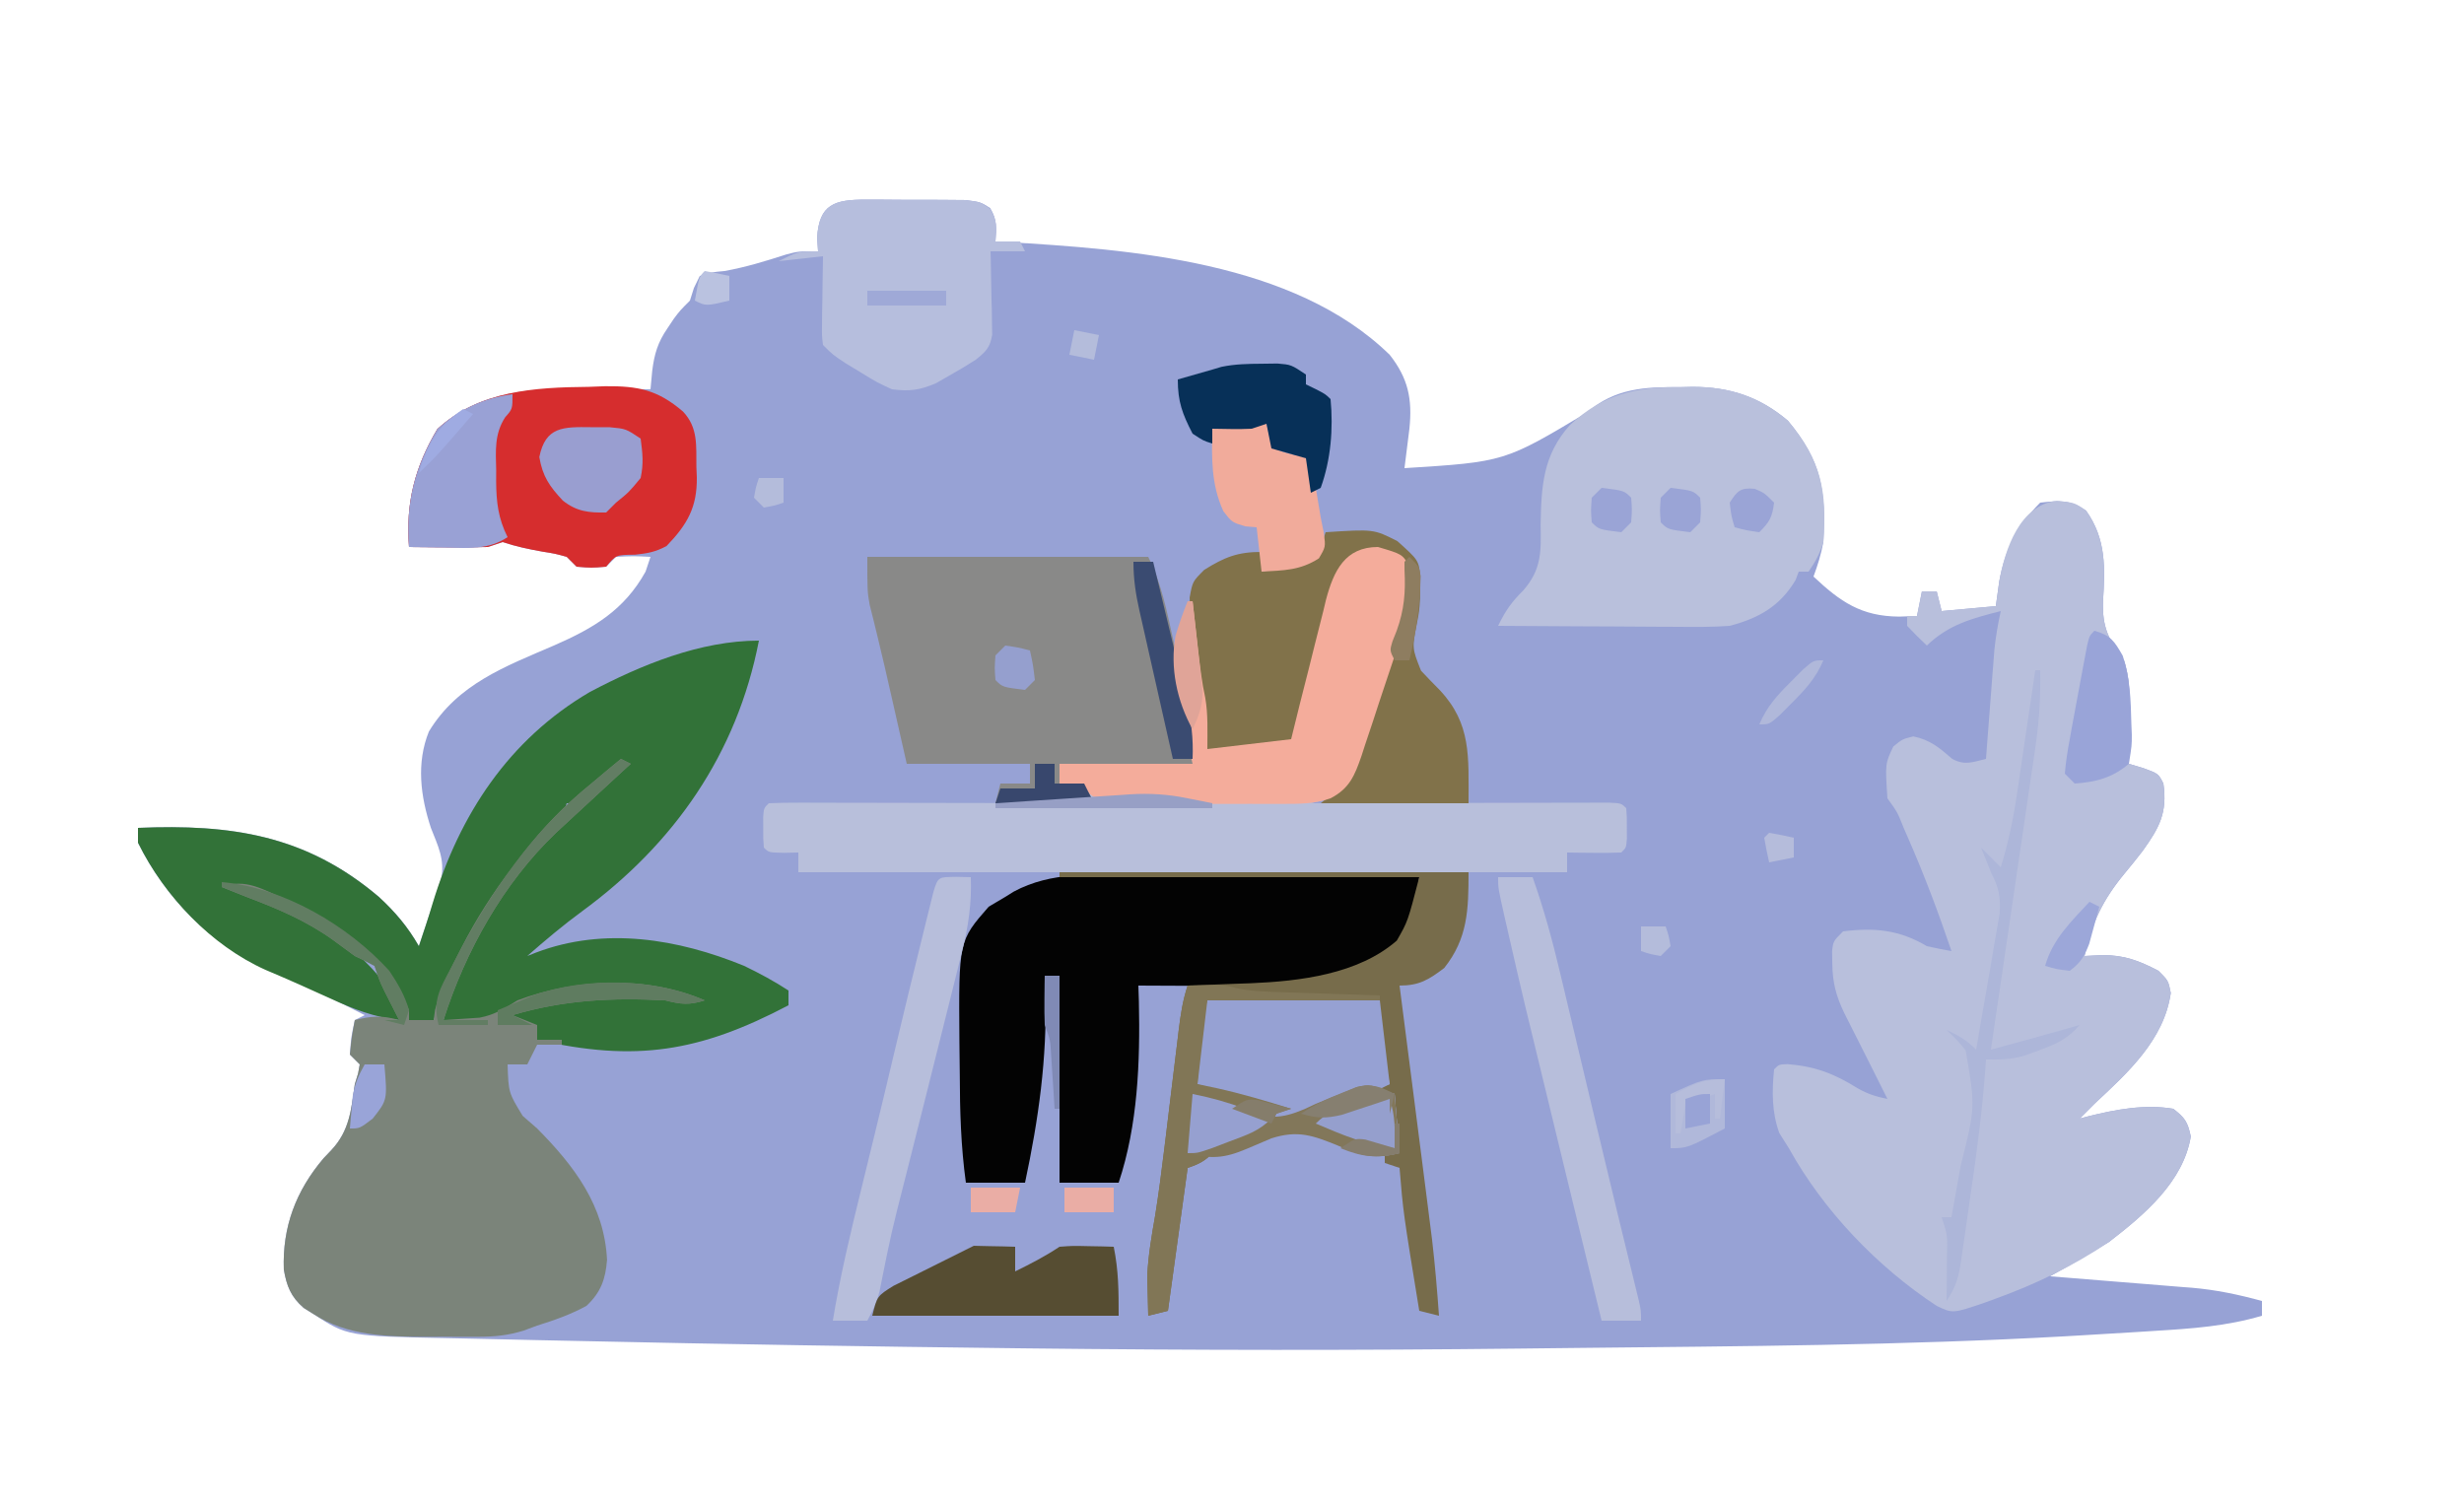 <?xml version="1.0" encoding="UTF-8"?>
<svg version="1.1" xmlns="http://www.w3.org/2000/svg" width="500" height="305">
<path d="M0 0 C0.982 -0.002 0.982 -0.002 1.983 -0.004 C3.365 -0.003 4.747 0.009 6.129 0.03 C8.243 0.058 10.355 0.05 12.469 0.037 C13.813 0.043 15.156 0.052 16.5 0.062 C17.722 0.072 18.944 0.082 20.203 0.092 C23.25 0.496 23.25 0.496 25.172 1.711 C26.595 4.067 26.469 5.794 26.25 8.496 C26.882 8.53 27.513 8.565 28.164 8.6 C53.657 10.081 86.812 12.51 106.25 31.496 C109.998 36.248 110.879 40.468 110.25 46.496 C109.929 49.165 109.592 51.83 109.25 54.496 C129.54 53.221 129.54 53.221 146.309 43.18 C151.964 38.275 157.97 37.999 165.125 38.059 C166.395 38.029 166.395 38.029 167.691 37.998 C175.232 38.004 181.27 39.98 187.062 44.871 C193.913 53.092 194.791 59.019 194.25 69.496 C193.784 71.998 193.14 74.105 192.25 76.496 C197.684 81.608 201.937 84.567 209.625 84.621 C210.821 84.58 212.018 84.539 213.25 84.496 C213.58 82.846 213.91 81.196 214.25 79.496 C215.24 79.496 216.23 79.496 217.25 79.496 C217.58 80.816 217.91 82.136 218.25 83.496 C221.88 83.166 225.51 82.836 229.25 82.496 C229.59 80.021 229.59 80.021 229.938 77.496 C231.102 71.002 233.59 66.156 238.25 61.496 C242.09 61.069 244.346 60.861 247.562 63.121 C251.682 68.919 251.417 74.785 250.996 81.574 C250.826 86.828 252.155 89.353 255.25 93.496 C256.144 96.248 256.369 98.723 256.348 101.605 C256.344 102.36 256.341 103.114 256.338 103.891 C256.33 104.668 256.321 105.445 256.312 106.246 C256.308 107.039 256.303 107.832 256.299 108.648 C256.287 110.598 256.269 112.547 256.25 114.496 C257.219 114.785 258.189 115.074 259.188 115.371 C262.25 116.496 262.25 116.496 263.25 118.496 C264.104 124.477 262.387 127.492 259.039 132.18 C257.853 133.715 256.64 135.229 255.398 136.719 C250.981 142.048 248.735 146.723 247.25 153.496 C248.426 153.434 249.601 153.372 250.812 153.309 C255.324 153.301 258.262 154.422 262.25 156.496 C264.25 158.496 264.25 158.496 264.75 160.996 C263.389 170.521 255.985 177.223 249.25 183.496 C248.246 184.492 247.244 185.49 246.25 186.496 C246.784 186.352 247.317 186.207 247.867 186.059 C253.532 184.647 259.424 183.518 265.25 184.496 C267.633 186.338 268.172 187.13 268.812 190.121 C267.269 199.385 259.327 205.993 252.25 211.496 C250.162 212.794 248.05 214.053 245.914 215.27 C244.849 215.88 243.784 216.49 242.686 217.119 C241.48 217.8 241.48 217.8 240.25 218.496 C241.268 218.576 242.287 218.657 243.336 218.74 C247.146 219.042 250.955 219.354 254.764 219.668 C256.407 219.802 258.05 219.934 259.693 220.063 C262.067 220.251 264.44 220.447 266.812 220.645 C267.537 220.7 268.261 220.755 269.007 220.812 C273.931 221.233 278.481 222.196 283.25 223.496 C283.25 224.486 283.25 225.476 283.25 226.496 C276.091 228.619 269.057 229.108 261.625 229.559 C259.68 229.683 259.68 229.683 257.695 229.81 C253.881 230.05 250.066 230.276 246.25 230.496 C245.298 230.552 244.346 230.607 243.365 230.664 C210.416 232.516 177.353 232.686 144.363 233.028 C140.52 233.069 136.677 233.113 132.835 233.157 C99.528 233.536 66.244 233.504 32.938 233.121 C32.024 233.111 31.11 233.1 30.168 233.089 C0.692 232.749 -28.781 232.271 -58.253 231.62 C-61.052 231.559 -63.852 231.501 -66.652 231.445 C-71.051 231.356 -75.45 231.257 -79.849 231.151 C-81.457 231.113 -83.066 231.079 -84.675 231.047 C-105.266 230.639 -105.266 230.639 -112.188 226.121 C-112.826 225.721 -113.464 225.322 -114.121 224.91 C-116.723 222.651 -117.581 220.485 -118.156 217.121 C-118.465 208.479 -115.715 201.168 -110.086 194.535 C-109.563 193.986 -109.039 193.437 -108.5 192.871 C-104.827 188.968 -104.465 184.641 -103.75 179.496 C-103.53 178.778 -103.309 178.06 -103.082 177.32 C-102.972 176.718 -102.863 176.116 -102.75 175.496 C-103.74 174.506 -103.74 174.506 -104.75 173.496 C-104.5 169.934 -104.5 169.934 -103.75 166.496 C-103.09 166.166 -102.43 165.836 -101.75 165.496 C-107.789 162.38 -113.818 159.408 -120.125 156.871 C-132.04 151.993 -142.033 142.132 -147.75 130.496 C-147.75 129.506 -147.75 128.516 -147.75 127.496 C-128.903 126.711 -113.696 128.909 -98.875 141.496 C-95.531 144.574 -93.012 147.563 -90.75 151.496 C-90.068 149.501 -89.406 147.5 -88.75 145.496 C-88.474 144.676 -88.198 143.856 -87.914 143.012 C-87.493 141.705 -87.493 141.705 -87.062 140.371 C-86.791 139.544 -86.519 138.716 -86.238 137.863 C-85.43 133.945 -86.895 131.112 -88.312 127.496 C-90.421 121.085 -91.298 114.332 -88.719 107.941 C-82.862 98.278 -73.211 94.74 -63.288 90.461 C-55.263 86.95 -49.086 83.301 -44.75 75.496 C-44.255 74.011 -44.255 74.011 -43.75 72.496 C-47.167 72.329 -47.167 72.329 -50.75 72.496 C-51.41 73.156 -52.07 73.816 -52.75 74.496 C-55.75 74.746 -55.75 74.746 -58.75 74.496 C-59.41 73.836 -60.07 73.176 -60.75 72.496 C-63.076 71.852 -63.076 71.852 -65.688 71.434 C-68.501 70.932 -71.031 70.402 -73.75 69.496 C-75.235 69.991 -75.235 69.991 -76.75 70.496 C-79.489 70.567 -82.2 70.59 -84.938 70.559 C-85.687 70.554 -86.437 70.55 -87.209 70.545 C-89.056 70.533 -90.903 70.515 -92.75 70.496 C-93.448 61.563 -91.591 54.265 -87 46.559 C-78.21 38.501 -67.053 38.203 -55.75 38.371 C-54.016 38.385 -54.016 38.385 -52.246 38.398 C-49.414 38.422 -46.582 38.455 -43.75 38.496 C-43.635 37.266 -43.521 36.037 -43.402 34.77 C-42.975 31.359 -42.288 28.993 -40.312 26.121 C-39.881 25.474 -39.449 24.827 -39.004 24.16 C-37.75 22.496 -37.75 22.496 -35.75 20.496 C-35.348 19.228 -35.348 19.228 -34.938 17.934 C-34.546 17.129 -34.154 16.325 -33.75 15.496 C-31.438 14.746 -31.438 14.746 -28.75 14.496 C-24.417 13.726 -20.335 12.464 -16.152 11.117 C-13.75 10.496 -13.75 10.496 -9.75 10.496 C-9.812 9.589 -9.874 8.681 -9.938 7.746 C-9.542 0.895 -6.378 -0.01 0 0 Z " fill="#97A2D5" transform="translate(175.75,40.504)"/>
<path d="M0 0 C3.625 0.375 3.625 0.375 5.938 2 C10.057 7.798 9.792 13.664 9.371 20.453 C9.201 25.707 10.53 28.232 13.625 32.375 C14.519 35.126 14.744 37.602 14.723 40.484 C14.718 41.616 14.718 41.616 14.713 42.77 C14.7 43.935 14.7 43.935 14.688 45.125 C14.683 45.918 14.678 46.711 14.674 47.527 C14.662 49.477 14.644 51.426 14.625 53.375 C15.594 53.664 16.564 53.953 17.562 54.25 C20.625 55.375 20.625 55.375 21.625 57.375 C22.479 63.356 20.762 66.37 17.414 71.059 C16.228 72.594 15.015 74.107 13.773 75.598 C9.356 80.927 7.11 85.602 5.625 92.375 C6.801 92.313 7.976 92.251 9.188 92.188 C13.699 92.179 16.637 93.301 20.625 95.375 C22.625 97.375 22.625 97.375 23.125 99.875 C21.764 109.399 14.36 116.102 7.625 122.375 C6.621 123.371 5.619 124.369 4.625 125.375 C5.159 125.231 5.692 125.086 6.242 124.938 C11.907 123.526 17.799 122.397 23.625 123.375 C26.008 125.217 26.547 126.009 27.188 129 C25.651 138.221 17.731 144.956 10.625 150.375 C3.305 155.315 -4.215 158.937 -12.5 161.938 C-13.223 162.201 -13.945 162.465 -14.69 162.737 C-21.129 164.93 -21.129 164.93 -24.375 163.375 C-36.469 155.446 -47.4 143.985 -54.375 131.375 C-55.334 129.859 -55.334 129.859 -56.312 128.312 C-57.854 124.051 -57.815 119.865 -57.375 115.375 C-56.375 114.375 -56.375 114.375 -54.625 114.32 C-49.028 114.767 -45.171 116.241 -40.418 119.219 C-38.39 120.366 -36.649 120.925 -34.375 121.375 C-34.911 120.302 -35.447 119.23 -36 118.125 C-36.36 117.404 -36.719 116.684 -37.09 115.941 C-38.036 114.051 -38.988 112.164 -39.941 110.277 C-40.744 108.686 -40.744 108.686 -41.562 107.062 C-42.072 106.056 -42.581 105.049 -43.105 104.012 C-44.813 100.466 -45.53 97.712 -45.562 93.812 C-45.577 93.027 -45.591 92.242 -45.605 91.434 C-45.375 89.375 -45.375 89.375 -43.375 87.375 C-36.993 86.572 -31.952 87.056 -26.375 90.375 C-24.717 90.747 -23.05 91.086 -21.375 91.375 C-24 83.632 -26.844 76.052 -30.125 68.562 C-30.431 67.863 -30.736 67.164 -31.051 66.443 C-32.347 63.177 -32.347 63.177 -34.375 60.375 C-34.836 53.345 -34.836 53.345 -33.188 49.875 C-31.375 48.375 -31.375 48.375 -29.125 47.812 C-25.68 48.517 -23.839 50.099 -21.219 52.379 C-18.666 53.758 -17.124 53.023 -14.375 52.375 C-14.32 51.644 -14.264 50.913 -14.207 50.159 C-13.954 46.835 -13.696 43.511 -13.438 40.188 C-13.35 39.037 -13.263 37.887 -13.174 36.701 C-13.087 35.589 -13 34.478 -12.91 33.332 C-12.832 32.311 -12.753 31.29 -12.672 30.238 C-12.395 27.564 -11.95 24.999 -11.375 22.375 C-17.177 23.862 -21.953 25.1 -26.375 29.375 C-27.751 28.085 -29.083 26.748 -30.375 25.375 C-30.375 24.715 -30.375 24.055 -30.375 23.375 C-29.715 23.375 -29.055 23.375 -28.375 23.375 C-28.045 21.725 -27.715 20.075 -27.375 18.375 C-26.385 18.375 -25.395 18.375 -24.375 18.375 C-23.88 20.355 -23.88 20.355 -23.375 22.375 C-19.745 22.045 -16.115 21.715 -12.375 21.375 C-12.148 19.725 -11.921 18.075 -11.688 16.375 C-10.501 9.758 -7.511 0.835 0 0 Z " fill="#B8BFDC" transform="translate(417.375,101.625)"/>
<path d="M0 0 C-4.451 22.996 -17.236 41.27 -35.879 54.922 C-39.758 57.769 -43.384 60.826 -47 64 C-46.418 63.769 -45.835 63.539 -45.235 63.301 C-31.308 58.016 -16.396 60.511 -3 66 C0.121 67.505 3.099 69.106 6 71 C6 71.99 6 72.98 6 74 C-11.979 83.456 -25.014 85.587 -45 81 C-45.33 80.01 -45.66 79.02 -46 78 C-47.65 77.67 -49.3 77.34 -51 77 C-50 75 -50 75 -47.691 74.148 C-38.019 71.758 -28.908 71.723 -19 72 C-18.01 72 -17.02 72 -16 72 C-25.888 68.807 -39.488 70.411 -49 74 C-49.824 74.526 -50.647 75.052 -51.496 75.594 C-54.376 77.211 -56.045 77.318 -59.312 77.188 C-60.637 77.147 -60.637 77.147 -61.988 77.105 C-62.652 77.071 -63.316 77.036 -64 77 C-61.685 58.021 -45.569 41.903 -32.445 29.382 C-31.282 28.27 -30.138 27.138 -29 26 C-29.554 26.505 -30.109 27.011 -30.68 27.531 C-31.766 28.506 -31.766 28.506 -32.875 29.5 C-33.954 30.475 -33.954 30.475 -35.055 31.469 C-37 33 -37 33 -39 33 C-39.33 33.99 -39.66 34.98 -40 36 C-41.136 37.136 -42.275 38.269 -43.426 39.391 C-53.624 49.816 -61.269 63.236 -66 77 C-67.65 77 -69.3 77 -71 77 C-71.35 76.074 -71.35 76.074 -71.707 75.129 C-76.808 63.288 -87.323 56.684 -99 52 C-100.656 51.619 -102.322 51.269 -104 51 C-103.25 51.28 -102.5 51.559 -101.727 51.848 C-89.894 56.482 -79.578 62.792 -73 74 C-73 74.99 -73 75.98 -73 77 C-78.104 76.405 -82.196 74.799 -86.812 72.688 C-87.871 72.212 -87.871 72.212 -88.951 71.727 C-90.344 71.102 -91.736 70.473 -93.126 69.843 C-95.445 68.8 -97.786 67.809 -100.125 66.812 C-111.13 61.875 -120.665 51.858 -126 41 C-126 40.01 -126 39.02 -126 38 C-107.153 37.215 -91.946 39.413 -77.125 52 C-73.781 55.078 -71.262 58.066 -69 62 C-68.026 59.116 -67.07 56.237 -66.211 53.316 C-60.748 35.32 -50.79 20.079 -34.293 10.414 C-23.868 4.916 -11.932 0 0 0 Z " fill="#327238" transform="translate(154,130)"/>
<path d="M0 0 C4.993 1.479 4.993 1.479 6.375 4 C6.751 10.077 5.835 14.82 3.891 20.551 C3.634 21.331 3.377 22.112 3.112 22.916 C2.57 24.553 2.022 26.187 1.468 27.82 C0.623 30.317 -0.193 32.823 -1.008 35.33 C-1.54 36.925 -2.074 38.519 -2.609 40.113 C-2.972 41.234 -2.972 41.234 -3.342 42.377 C-4.726 46.383 -5.783 49.007 -9.625 51 C-10.953 51.354 -12.286 51.69 -13.625 52 C-12.838 51.998 -12.051 51.996 -11.24 51.993 C-3.838 51.973 3.564 51.958 10.966 51.948 C14.772 51.943 18.577 51.936 22.383 51.925 C26.053 51.914 29.723 51.908 33.393 51.905 C34.796 51.903 36.199 51.9 37.602 51.894 C39.561 51.887 41.519 51.887 43.478 51.886 C44.595 51.884 45.712 51.882 46.863 51.88 C49.375 52 49.375 52 50.375 53 C50.508 54.812 50.508 54.812 50.5 57 C50.503 57.722 50.505 58.444 50.508 59.188 C50.375 61 50.375 61 49.375 62 C47.522 62.072 45.667 62.084 43.812 62.062 C42.801 62.053 41.789 62.044 40.746 62.035 C39.964 62.024 39.181 62.012 38.375 62 C38.375 63.32 38.375 64.64 38.375 66 C-13.105 66 -64.585 66 -117.625 66 C-117.625 64.68 -117.625 63.36 -117.625 62 C-118.594 62.021 -119.564 62.041 -120.562 62.062 C-123.625 62 -123.625 62 -124.625 61 C-124.758 59.188 -124.758 59.188 -124.75 57 C-124.753 56.278 -124.755 55.556 -124.758 54.812 C-124.625 53 -124.625 53 -123.625 52 C-121.569 51.906 -119.511 51.883 -117.453 51.886 C-116.487 51.886 -116.487 51.886 -115.502 51.886 C-113.364 51.887 -111.227 51.895 -109.09 51.902 C-107.612 51.904 -106.133 51.906 -104.655 51.907 C-100.757 51.91 -96.859 51.92 -92.961 51.931 C-88.987 51.942 -85.012 51.946 -81.037 51.951 C-73.233 51.962 -65.429 51.979 -57.625 52 C-59.295 48.776 -59.295 48.776 -62.25 48.312 C-63.426 48.158 -63.426 48.158 -64.625 48 C-64.625 46.68 -64.625 45.36 -64.625 44 C-55.715 44 -46.805 44 -37.625 44 C-39.009 37.863 -39.009 37.863 -40.438 31.737 C-41.775 25.453 -41.66 20.136 -39.625 14 C-38.965 13.01 -38.305 12.02 -37.625 11 C-37.492 12.169 -37.359 13.338 -37.223 14.543 C-37.044 16.091 -36.866 17.639 -36.688 19.188 C-36.6 19.956 -36.513 20.725 -36.424 21.518 C-36.07 24.567 -35.725 27.552 -35.059 30.551 C-34.451 33.983 -34.625 37.514 -34.625 41 C-29.015 40.34 -23.405 39.68 -17.625 39 C-17.033 36.604 -16.442 34.207 -15.832 31.738 C-15.244 29.407 -14.649 27.078 -14.054 24.748 C-13.646 23.135 -13.243 21.52 -12.847 19.904 C-12.275 17.573 -11.681 15.249 -11.082 12.926 C-10.911 12.208 -10.74 11.49 -10.564 10.75 C-8.981 4.763 -6.654 0 0 0 Z " fill="#B8BFDB" transform="translate(279.625,111)"/>
<path d="M0 0 C0.99 0.495 0.99 0.495 2 1 C0.714 2.178 0.714 2.178 -0.598 3.379 C-3.549 6.087 -6.49 8.807 -9.423 11.535 C-10.671 12.694 -11.923 13.85 -13.176 15.004 C-23.841 25.179 -31.58 39.053 -36 53 C-34.437 52.912 -32.874 52.804 -31.312 52.688 C-30.442 52.629 -29.572 52.571 -28.676 52.512 C-25.575 51.919 -23.663 50.667 -21 49 C-9.183 44.541 5.36 43.921 17 49 C13.859 50.01 12.143 49.808 9 49 C-1.798 48.433 -11.579 48.907 -22 52 C-20.35 52.66 -18.7 53.32 -17 54 C-17 54.99 -17 55.98 -17 57 C-15.35 57 -13.7 57 -12 57 C-12 57.33 -12 57.66 -12 58 C-13.65 58 -15.3 58 -17 58 C-17.66 59.32 -18.32 60.64 -19 62 C-20.32 62 -21.64 62 -23 62 C-22.81 67.723 -22.81 67.723 -19.938 72.438 C-18.968 73.283 -17.999 74.129 -17 75 C-9.483 82.593 -3.34 90.633 -2.82 101.676 C-3.124 105.608 -4.092 108.28 -7 111 C-10.219 112.755 -13.509 113.907 -17 115 C-18.382 115.512 -18.382 115.512 -19.792 116.035 C-23.03 117.009 -25.59 117.258 -28.957 117.266 C-30.07 117.268 -31.183 117.271 -32.33 117.273 C-33.479 117.266 -34.628 117.258 -35.812 117.25 C-36.95 117.258 -38.088 117.265 -39.26 117.273 C-47.284 117.255 -55.504 117.151 -62.438 112.625 C-63.076 112.225 -63.714 111.826 -64.371 111.414 C-66.973 109.155 -67.831 106.989 -68.406 103.625 C-68.715 94.983 -65.965 87.672 -60.336 81.039 C-59.813 80.49 -59.289 79.941 -58.75 79.375 C-55.077 75.472 -54.715 71.145 -54 66 C-53.78 65.282 -53.559 64.564 -53.332 63.824 C-53.168 62.921 -53.168 62.921 -53 62 C-53.66 61.34 -54.32 60.68 -55 60 C-54.625 56.375 -54.625 56.375 -54 53 C-50.566 52.141 -48.383 52.024 -45 53 C-45.277 52.457 -45.554 51.915 -45.84 51.355 C-46.383 50.282 -46.383 50.282 -46.938 49.188 C-47.477 48.126 -47.477 48.126 -48.027 47.043 C-49 45 -49 45 -50 42 C-51.306 41.281 -52.645 40.622 -54 40 C-55.512 38.912 -57.011 37.807 -58.5 36.688 C-63.985 32.787 -69.732 30.367 -76 28 C-77.668 27.336 -79.335 26.67 -81 26 C-76.16 24.154 -72.641 26.504 -68.164 28.48 C-57.296 33.7 -47.677 39.501 -43 51 C-43 51.66 -43 52.32 -43 53 C-41.35 53 -39.7 53 -38 53 C-37.865 52 -37.865 52 -37.727 50.98 C-36.794 47.153 -35.147 43.805 -33.375 40.312 C-33.016 39.602 -32.657 38.892 -32.287 38.16 C-29.318 32.401 -25.964 27.132 -22 22 C-21.043 20.722 -21.043 20.722 -20.066 19.418 C-15.846 13.93 -11.37 9.354 -6 5 C-4.833 4.022 -3.666 3.042 -2.5 2.062 C-1.262 1.042 -1.262 1.042 0 0 Z " fill="#7B847A" transform="translate(126,154)"/>
<path d="M0 0 C1.669 0.007 3.337 0.013 5.006 0.017 C9.371 0.032 13.735 0.072 18.1 0.116 C22.565 0.157 27.029 0.175 31.494 0.195 C40.235 0.238 48.975 0.306 57.715 0.391 C57.105 6.258 56.659 9.701 52.715 14.391 C44.234 21.137 34.872 22.532 24.25 22.488 C23.233 22.486 23.233 22.486 22.195 22.484 C20.056 22.478 17.917 22.466 15.777 22.453 C14.316 22.448 12.854 22.444 11.393 22.439 C7.833 22.429 4.274 22.411 0.715 22.391 C0.767 24.009 0.767 24.009 0.82 25.66 C1.086 37.892 0.618 50.68 -3.285 62.391 C-7.245 62.391 -11.205 62.391 -15.285 62.391 C-15.285 48.531 -15.285 34.671 -15.285 20.391 C-16.275 20.391 -17.265 20.391 -18.285 20.391 C-18.239 21.579 -18.192 22.768 -18.145 23.992 C-17.799 37.232 -19.532 49.459 -22.285 62.391 C-26.245 62.391 -30.205 62.391 -34.285 62.391 C-35.302 55.029 -35.506 47.772 -35.525 40.347 C-35.535 38.159 -35.566 35.973 -35.598 33.785 C-35.753 13.354 -35.753 13.354 -29.66 6.391 C-28.546 5.731 -27.433 5.071 -26.285 4.391 C-25.727 4.042 -25.169 3.693 -24.594 3.334 C-16.858 -0.829 -8.519 -0.113 0 0 Z " fill="#030303" transform="translate(230.285,177.609)"/>
<path d="M0 0 C18.81 0 37.62 0 57 0 C59.737 5.475 60.812 11.226 62.142 17.162 C62.622 19.297 63.115 21.429 63.609 23.561 C63.92 24.932 64.23 26.304 64.539 27.676 C64.96 29.531 64.96 29.531 65.389 31.423 C66 35 66 35 66 42 C57.09 42 48.18 42 39 42 C39 43.32 39 44.64 39 46 C40.65 46 42.3 46 44 46 C44.66 47.32 45.32 48.64 46 50 C39.4 50 32.8 50 26 50 C26.33 48.68 26.66 47.36 27 46 C28.98 46 30.96 46 33 46 C33 44.68 33 43.36 33 42 C24.75 42 16.5 42 8 42 C5.688 31.812 5.688 31.812 4.938 28.495 C3.985 24.287 3.031 20.08 2 15.891 C1.732 14.792 1.464 13.694 1.188 12.562 C0.954 11.636 0.721 10.709 0.48 9.754 C0 7 0 7 0 0 Z " fill="#898988" transform="translate(176,113)"/>
<path d="M0 0 C1.27 -0.03 1.27 -0.03 2.566 -0.061 C10.107 -0.055 16.145 1.921 21.938 6.812 C28.706 14.935 29.891 21.026 29.125 31.438 C28.382 33.857 27.565 35.338 26.125 37.438 C25.465 37.438 24.805 37.438 24.125 37.438 C23.919 37.994 23.712 38.551 23.5 39.125 C20.313 44.484 15.984 46.892 10.125 48.438 C6.501 48.706 2.89 48.67 -0.742 48.633 C-1.777 48.63 -2.812 48.627 -3.878 48.624 C-7.169 48.613 -10.459 48.588 -13.75 48.562 C-15.987 48.552 -18.224 48.543 -20.461 48.535 C-25.932 48.513 -31.404 48.48 -36.875 48.438 C-35.475 45.504 -34.107 43.551 -31.789 41.273 C-28.097 37.066 -28.133 33.474 -28.25 28.062 C-28.112 20.145 -27.809 13.82 -22.301 7.684 C-15.563 1.401 -8.953 -0.074 0 0 Z " fill="#B9C0DC" transform="translate(340.875,78.562)"/>
<path d="M0 0 C1.089 -0.041 2.179 -0.083 3.301 -0.125 C9.991 -0.19 13.957 0.614 19.092 5.01 C22.204 8.303 21.755 11.968 21.812 16.25 C21.842 16.954 21.871 17.658 21.9 18.383 C21.973 24.424 19.983 27.929 15.75 32.312 C13.434 33.535 11.947 33.784 9.375 34.062 C5.491 34.093 5.491 34.093 3.5 36.5 C0.5 36.75 0.5 36.75 -2.5 36.5 C-3.16 35.84 -3.82 35.18 -4.5 34.5 C-6.826 33.856 -6.826 33.856 -9.438 33.438 C-12.251 32.936 -14.781 32.406 -17.5 31.5 C-18.49 31.83 -19.48 32.16 -20.5 32.5 C-23.239 32.571 -25.95 32.594 -28.688 32.562 C-29.437 32.558 -30.187 32.553 -30.959 32.549 C-32.806 32.537 -34.653 32.519 -36.5 32.5 C-37.198 23.567 -35.341 16.269 -30.75 8.562 C-22.219 0.742 -11.022 0.104 0 0 Z " fill="#D62D2E" transform="translate(119.5,78.5)"/>
<path d="M0 0 C9.77 -0.626 9.77 -0.626 14.562 1.812 C18.837 5.649 18.837 5.649 19.23 8.91 C19.216 9.62 19.202 10.331 19.188 11.062 C19.18 11.857 19.172 12.651 19.164 13.469 C19 16 19 16 18.523 18.531 C17.54 23.53 17.54 23.53 19.352 28.094 C20.592 29.424 21.856 30.732 23.141 32.02 C29.592 38.891 29 45.503 29 55 C19.1 55 9.2 55 -1 55 C0.65 53.68 2.3 52.36 4 51 C5.241 48.3 6.217 45.823 7.113 43.016 C7.373 42.241 7.632 41.467 7.899 40.669 C8.442 39.034 8.977 37.397 9.504 35.757 C10.308 33.265 11.141 30.785 11.979 28.305 C12.504 26.709 13.029 25.113 13.551 23.516 C13.798 22.782 14.044 22.048 14.299 21.293 C15.862 16.358 16.373 12.182 16 7 C13.927 4.544 12.636 4.111 9.5 3.562 C6.026 4.17 5.18 5.211 3 8 C1.878 11.061 1.197 14.194 0.5 17.375 C0.073 19.172 -0.356 20.969 -0.785 22.766 C-1.368 25.266 -1.947 27.767 -2.515 30.271 C-2.966 32.228 -3.451 34.177 -3.938 36.125 C-4.322 37.769 -4.322 37.769 -4.715 39.445 C-6 42 -6 42 -8.73 43.359 C-12.047 44.009 -15 44.2 -18.375 44.125 C-19.435 44.107 -20.494 44.089 -21.586 44.07 C-22.781 44.036 -22.781 44.036 -24 44 C-25.733 35.087 -27.304 26.223 -27.5 17.125 C-27.531 15.849 -27.562 14.573 -27.594 13.258 C-27 10 -27 10 -24.629 7.633 C-20.51 5.074 -17.897 4 -13 4 C-13 5.32 -13 6.64 -13 8 C-11.56 7.743 -10.123 7.469 -8.688 7.188 C-7.487 6.961 -7.487 6.961 -6.262 6.73 C-3.71 5.906 -2.647 5.093 -1 3 C-0.67 2.01 -0.34 1.02 0 0 Z " fill="#81724A" transform="translate(269,108)"/>
<path d="M0 0 C4.993 1.479 4.993 1.479 6.375 4 C6.751 10.077 5.835 14.82 3.891 20.551 C3.505 21.722 3.505 21.722 3.112 22.916 C2.57 24.553 2.022 26.187 1.468 27.82 C0.623 30.317 -0.193 32.823 -1.008 35.33 C-1.54 36.925 -2.074 38.519 -2.609 40.113 C-2.851 40.86 -3.093 41.607 -3.342 42.377 C-4.726 46.383 -5.783 49.007 -9.625 51 C-12.826 52.146 -15.893 52.129 -19.273 52.133 C-20.905 52.135 -20.905 52.135 -22.57 52.137 C-23.702 52.133 -24.834 52.129 -26 52.125 C-27.124 52.129 -28.248 52.133 -29.406 52.137 C-30.497 52.135 -31.587 52.134 -32.711 52.133 C-33.701 52.132 -34.692 52.131 -35.712 52.129 C-38.753 51.994 -41.629 51.52 -44.625 51 C-48.021 50.972 -51.402 51.063 -54.797 51.16 C-57.625 51 -57.625 51 -59.625 49 C-62.196 48.352 -62.196 48.352 -64.625 48 C-64.625 46.68 -64.625 45.36 -64.625 44 C-55.715 44 -46.805 44 -37.625 44 C-39.009 37.863 -39.009 37.863 -40.438 31.737 C-41.775 25.453 -41.66 20.136 -39.625 14 C-38.965 13.01 -38.305 12.02 -37.625 11 C-37.426 12.754 -37.426 12.754 -37.223 14.543 C-37.044 16.091 -36.866 17.639 -36.688 19.188 C-36.6 19.956 -36.513 20.725 -36.424 21.518 C-36.07 24.567 -35.725 27.552 -35.059 30.551 C-34.451 33.983 -34.625 37.514 -34.625 41 C-29.015 40.34 -23.405 39.68 -17.625 39 C-17.033 36.604 -16.442 34.207 -15.832 31.738 C-15.244 29.407 -14.649 27.078 -14.054 24.748 C-13.646 23.135 -13.243 21.52 -12.847 19.904 C-12.275 17.573 -11.681 15.249 -11.082 12.926 C-10.911 12.208 -10.74 11.49 -10.564 10.75 C-8.981 4.763 -6.654 0 0 0 Z " fill="#F4AC9B" transform="translate(279.625,111)"/>
<path d="M0 0 C0.982 -0.002 0.982 -0.002 1.983 -0.004 C3.365 -0.003 4.747 0.009 6.129 0.03 C8.243 0.058 10.355 0.05 12.469 0.037 C13.813 0.043 15.156 0.052 16.5 0.062 C17.722 0.072 18.944 0.082 20.203 0.092 C23.25 0.496 23.25 0.496 25.16 1.855 C26.661 4.115 26.465 5.846 26.25 8.496 C27.9 8.496 29.55 8.496 31.25 8.496 C31.745 9.486 31.745 9.486 32.25 10.496 C29.94 10.496 27.63 10.496 25.25 10.496 C25.266 11.056 25.281 11.616 25.298 12.193 C25.36 14.731 25.399 17.27 25.438 19.809 C25.463 20.69 25.488 21.571 25.514 22.479 C25.523 23.326 25.533 24.174 25.543 25.047 C25.559 25.827 25.574 26.607 25.591 27.411 C25.16 30.046 24.299 30.841 22.25 32.496 C20.515 33.616 18.739 34.674 16.938 35.684 C16.013 36.213 15.089 36.743 14.137 37.289 C10.805 38.682 8.83 38.952 5.25 38.496 C2.109 37.035 2.109 37.035 -1 35.121 C-2.036 34.495 -3.073 33.868 -4.141 33.223 C-6.75 31.496 -6.75 31.496 -8.75 29.496 C-8.977 27.617 -8.977 27.617 -8.945 25.363 C-8.936 24.155 -8.936 24.155 -8.926 22.922 C-8.909 22.08 -8.892 21.238 -8.875 20.371 C-8.866 19.522 -8.857 18.672 -8.848 17.797 C-8.824 15.696 -8.788 13.596 -8.75 11.496 C-13.205 11.991 -13.205 11.991 -17.75 12.496 C-13.75 10.496 -13.75 10.496 -9.75 10.496 C-9.843 9.135 -9.843 9.135 -9.938 7.746 C-9.542 0.895 -6.378 -0.01 0 0 Z " fill="#B6BEDD" transform="translate(175.75,40.504)"/>
<path d="M0 0 C27.39 0 54.78 0 83 0 C83 7.597 82.849 13.415 78.062 19.438 C74.914 21.823 72.999 23 69 23 C69.141 24.098 69.282 25.195 69.427 26.326 C69.961 30.479 70.494 34.631 71.026 38.784 C71.255 40.566 71.484 42.348 71.713 44.13 C72.478 50.087 73.24 56.043 74 62 C74.099 62.775 74.198 63.549 74.3 64.347 C74.577 66.513 74.851 68.678 75.125 70.844 C75.28 72.063 75.434 73.281 75.594 74.537 C76.197 79.681 76.628 84.835 77 90 C75.02 89.505 75.02 89.505 73 89 C69.74 69.032 69.74 69.032 69 60 C67.515 59.505 67.515 59.505 66 59 C66 58.34 66 57.68 66 57 C66.99 57 67.98 57 69 57 C68.505 51.06 68.505 51.06 68 45 C66.02 44.505 66.02 44.505 64 44 C64.99 43.67 65.98 43.34 67 43 C66.783 41.913 66.783 41.913 66.562 40.805 C66.377 39.838 66.191 38.871 66 37.875 C65.722 36.448 65.722 36.448 65.438 34.992 C65 32 65 32 65 26 C53.45 26 41.9 26 30 26 C29.34 31.61 28.68 37.22 28 43 C29.279 43.268 30.558 43.536 31.875 43.812 C37.001 44.945 41.993 46.432 47 48 C46.01 48.33 45.02 48.66 44 49 C43.505 49.99 43.505 49.99 43 51 C37.72 49.02 32.44 47.04 27 45 C27 47.31 27 49.62 27 52 C26.715 53.676 26.4 55.348 26 57 C28.97 56.505 28.97 56.505 32 56 C29.948 58.248 28.993 59.002 26 60 C24.68 69.57 23.36 79.14 22 89 C20.02 89.495 20.02 89.495 18 90 C17.944 88.25 17.906 86.5 17.875 84.75 C17.852 83.775 17.829 82.801 17.805 81.797 C18.017 77.676 18.686 73.784 19.398 69.724 C20.126 65.222 20.699 60.71 21.254 56.184 C21.361 55.313 21.468 54.443 21.578 53.546 C22.021 49.917 22.46 46.287 22.898 42.657 C23.223 39.978 23.551 37.3 23.879 34.621 C23.977 33.799 24.075 32.977 24.176 32.131 C24.566 28.954 24.985 26.045 26 23 C26.589 22.98 27.178 22.96 27.785 22.94 C30.503 22.844 33.22 22.734 35.938 22.625 C37.327 22.579 37.327 22.579 38.744 22.531 C48.775 22.109 60.589 20.717 68.438 13.875 C70.674 9.994 70.674 9.994 73 1 C48.91 1 24.82 1 0 1 C0 0.67 0 0.34 0 0 Z " fill="#776C4B" transform="translate(215,177)"/>
<path d="M0 0 C11.55 0 23.1 0 35 0 C35.66 5.61 36.32 11.22 37 17 C36.01 17.495 36.01 17.495 35 18 C35.99 18.33 36.98 18.66 38 19 C38.495 24.94 38.495 24.94 39 31 C33.95 32.276 31.265 31.623 26.562 29.5 C21.479 27.435 18.393 26.27 13 28 C11.332 28.705 9.665 29.413 8 30.125 C3.437 32.065 0.767 32.244 -4 31 C-3.67 27.04 -3.34 23.08 -3 19 C0.891 19.778 4.134 20.689 7.812 22.062 C8.788 22.425 9.764 22.787 10.77 23.16 C11.506 23.437 12.242 23.714 13 24 C13.33 23.34 13.66 22.68 14 22 C8.72 20.35 3.44 18.7 -2 17 C-1.125 4.5 -1.125 4.5 0 0 Z " fill="#96A1D3" transform="translate(245,203)"/>
<path d="M0 0 C2.31 0 4.62 0 7 0 C9.306 6.517 11.089 13.07 12.672 19.797 C12.915 20.817 13.159 21.837 13.41 22.888 C14.194 26.174 14.972 29.462 15.75 32.75 C16.287 35.007 16.824 37.264 17.362 39.521 C18.163 42.883 18.964 46.245 19.763 49.608 C21.274 55.966 22.798 62.322 24.344 68.672 C24.512 69.365 24.681 70.057 24.854 70.771 C25.607 73.865 26.362 76.958 27.12 80.05 C27.374 81.096 27.629 82.141 27.891 83.219 C28.108 84.105 28.324 84.991 28.548 85.904 C29 88 29 88 29 90 C26.36 90 23.72 90 21 90 C18.998 81.775 16.998 73.55 15.001 65.324 C14.072 61.502 13.143 57.68 12.213 53.858 C5.107 24.662 5.107 24.662 1.98 10.977 C1.774 10.076 1.567 9.176 1.355 8.248 C0 2.25 0 2.25 0 0 Z " fill="#B7BEDB" transform="translate(304,178)"/>
<path d="M0 0 C1.454 0.031 1.454 0.031 2.938 0.062 C3.128 5.3 2.47 9.95 1.188 15 C0.952 15.968 0.952 15.968 0.711 16.955 C0.13 19.327 -0.466 21.694 -1.062 24.062 C-1.513 25.865 -1.963 27.668 -2.413 29.471 C-3.859 35.265 -5.312 41.057 -6.771 46.847 C-7.549 49.931 -8.324 53.016 -9.1 56.101 C-9.494 57.67 -9.89 59.238 -10.286 60.806 C-13.242 72.387 -13.242 72.387 -15.583 84.104 C-16.119 86.293 -16.989 88.088 -18.062 90.062 C-20.372 90.062 -22.683 90.062 -25.062 90.062 C-23.573 80.991 -21.45 72.105 -19.25 63.188 C-18.706 60.969 -18.164 58.75 -17.621 56.53 C-17.264 55.066 -16.905 53.603 -16.547 52.139 C-15.149 46.432 -13.786 40.718 -12.438 35 C-10.603 27.261 -8.722 19.533 -6.812 11.812 C-6.425 10.229 -6.425 10.229 -6.029 8.613 C-5.787 7.642 -5.546 6.672 -5.297 5.672 C-4.975 4.372 -4.975 4.372 -4.647 3.046 C-3.705 -0.151 -3.516 0.072 0 0 Z " fill="#B7BEDB" transform="translate(194.062,177.938)"/>
<path d="M0 0 C0.998 0.023 1.995 0.046 3.023 0.07 C4.528 0.097 4.528 0.097 6.062 0.125 C6.833 0.148 7.604 0.171 8.398 0.195 C8.398 1.845 8.398 3.495 8.398 5.195 C11.54 3.659 14.484 2.138 17.398 0.195 C20.098 0 20.098 0 23.086 0.07 C24.577 0.097 24.577 0.097 26.098 0.125 C26.857 0.148 27.616 0.171 28.398 0.195 C29.379 5.098 29.398 9.005 29.398 14.195 C12.898 14.195 -3.602 14.195 -20.602 14.195 C-19.602 10.195 -19.602 10.195 -16.293 8.125 C-14.924 7.426 -13.547 6.742 -12.164 6.07 C-0.014 0.001 -0.014 0.001 0 0 Z " fill="#564D32" transform="translate(197.602,252.805)"/>
<path d="M0 0 C0.186 0.784 0.371 1.567 0.562 2.375 C1.84 5.394 1.84 5.394 5.625 6.312 C6.739 6.539 7.853 6.766 9 7 C9.667 11 10.333 15 11 19 C11.215 20.074 11.431 21.148 11.652 22.254 C12 25 12 25 10.625 27.312 C6.793 29.776 3.527 29.734 -1 30 C-1.33 27.03 -1.66 24.06 -2 21 C-3.145 20.907 -3.145 20.907 -4.312 20.812 C-7 20 -7 20 -8.75 17.75 C-11.269 12.207 -11.117 6.984 -11 1 C-3.375 0 -3.375 0 0 0 Z " fill="#F1AB9B" transform="translate(257,86)"/>
<path d="M0 0 C0 3 0 3 -1.48 4.66 C-3.712 8.097 -3.397 11.479 -3.312 15.438 C-3.316 16.188 -3.319 16.939 -3.322 17.713 C-3.282 21.914 -2.913 25.167 -1 29 C-4.842 31.568 -8.814 31.227 -13.25 31.125 C-13.995 31.116 -14.74 31.107 -15.508 31.098 C-17.339 31.074 -19.169 31.038 -21 31 C-21.698 22.067 -19.841 14.769 -15.25 7.062 C-10.96 3.13 -5.795 0.724 0 0 Z " fill="#99A1D5" transform="translate(104,80)"/>
<path d="M0 0 C1.043 -0.014 2.086 -0.028 3.16 -0.043 C5.938 0.188 5.938 0.188 8.938 2.188 C8.938 2.848 8.938 3.507 8.938 4.188 C9.577 4.497 10.216 4.806 10.875 5.125 C12.938 6.188 12.938 6.188 13.938 7.188 C14.514 13.189 13.995 19.497 11.938 25.188 C11.277 25.517 10.617 25.848 9.938 26.188 C9.607 23.878 9.277 21.567 8.938 19.188 C6.628 18.527 4.317 17.867 1.938 17.188 C1.607 15.537 1.278 13.887 0.938 12.188 C-0.052 12.518 -1.042 12.848 -2.062 13.188 C-3.457 13.254 -4.854 13.273 -6.25 13.25 C-8.137 13.219 -8.137 13.219 -10.062 13.188 C-10.062 14.178 -10.062 15.168 -10.062 16.188 C-11.875 15.625 -11.875 15.625 -14.062 14.188 C-16.132 10.197 -17.062 7.711 -17.062 3.188 C-14.731 2.515 -12.397 1.849 -10.062 1.188 C-9.45 1.004 -8.838 0.821 -8.207 0.633 C-5.445 0.059 -2.82 0.017 0 0 Z " fill="#073058" transform="translate(256.062,73.812)"/>
<path d="M0 0 C1.238 -0.021 2.475 -0.041 3.75 -0.062 C4.446 -0.074 5.142 -0.086 5.859 -0.098 C8 0 8 0 9.74 0.486 C12.612 1.139 15.354 1.219 18.297 1.316 C19.502 1.358 20.707 1.4 21.949 1.443 C23.831 1.502 23.831 1.502 25.75 1.562 C27.02 1.606 28.289 1.649 29.598 1.693 C32.732 1.799 35.866 1.901 39 2 C39 2.33 39 2.66 39 3 C27.45 3 15.9 3 4 3 C3.34 8.61 2.68 14.22 2 20 C3.279 20.268 4.558 20.536 5.875 20.812 C11.001 21.945 15.993 23.432 21 25 C20.01 25.33 19.02 25.66 18 26 C17.67 26.66 17.34 27.32 17 28 C11.72 26.02 6.44 24.04 1 22 C1 24.31 1 26.62 1 29 C0.715 30.676 0.4 32.348 0 34 C2.97 33.505 2.97 33.505 6 33 C3.948 35.248 2.993 36.002 0 37 C-1.32 46.57 -2.64 56.14 -4 66 C-5.98 66.495 -5.98 66.495 -8 67 C-8.056 65.25 -8.094 63.5 -8.125 61.75 C-8.16 60.288 -8.16 60.288 -8.195 58.797 C-7.983 54.676 -7.314 50.784 -6.602 46.724 C-5.874 42.222 -5.301 37.71 -4.746 33.184 C-4.586 31.878 -4.586 31.878 -4.422 30.546 C-3.979 26.917 -3.54 23.287 -3.102 19.657 C-2.777 16.978 -2.449 14.3 -2.121 11.621 C-2.023 10.799 -1.925 9.977 -1.824 9.131 C-1.434 5.954 -1.015 3.045 0 0 Z " fill="#817656" transform="translate(241,200)"/>
<path d="M0 0 C0.495 5.94 0.495 5.94 1 12 C-4.05 13.276 -6.735 12.623 -11.438 10.5 C-16.521 8.435 -19.607 7.27 -25 9 C-26.668 9.705 -28.335 10.413 -30 11.125 C-34.563 13.065 -37.233 13.244 -42 12 C-41.67 8.04 -41.34 4.08 -41 0 C-37.032 0.794 -34.358 1.667 -30.75 3.25 C-25.793 5.079 -23.146 5.119 -18.328 3.082 C-17.56 2.725 -16.792 2.368 -16 2 C-14.092 1.207 -12.175 0.437 -10.25 -0.312 C-9.368 -0.68 -8.487 -1.047 -7.578 -1.426 C-5 -2 -5 -2 0 0 Z " fill="#82775A" transform="translate(283,222)"/>
<path d="M0 0 C3.288 0.907 4.043 2.075 5.75 5.062 C7.251 9.566 7.391 14.105 7.5 18.812 C7.531 19.566 7.561 20.32 7.593 21.096 C7.594 23.27 7.594 23.27 7 27 C3.638 29.827 0.365 30.709 -4 31 C-4.66 30.34 -5.32 29.68 -6 29 C-5.796 26.591 -5.456 24.367 -5 22 C-4.852 21.168 -4.704 20.335 -4.551 19.478 C-4.05 16.69 -3.527 13.907 -3 11.125 C-2.822 10.163 -2.644 9.202 -2.461 8.211 C-2.288 7.298 -2.115 6.386 -1.938 5.445 C-1.704 4.2 -1.704 4.2 -1.465 2.93 C-1 1 -1 1 0 0 Z " fill="#99A4D8" transform="translate(425,128)"/>
<path d="M0 0 C1.238 0.004 2.475 0.008 3.75 0.012 C7 0.312 7 0.312 10 2.312 C10.404 5.395 10.625 7.353 10 10.312 C7.625 13.188 7.625 13.188 5 15.312 C4.34 15.973 3.68 16.633 3 17.312 C-0.522 17.38 -2.976 17.124 -5.793 14.891 C-8.508 11.976 -9.875 10.037 -10.562 6.062 C-9.298 -0.121 -5.783 -0.078 0 0 Z " fill="#999ED0" transform="translate(120,86.688)"/>
<path d="M0 0 C0.33 0 0.66 0 1 0 C1.084 5.201 0.841 10.081 0.082 15.242 C-0.016 15.916 -0.113 16.591 -0.214 17.285 C-0.533 19.483 -0.86 21.679 -1.188 23.875 C-1.412 25.41 -1.636 26.946 -1.86 28.482 C-2.447 32.5 -3.041 36.518 -3.636 40.535 C-4.243 44.644 -4.844 48.754 -5.445 52.863 C-6.624 60.91 -7.81 68.955 -9 77 C-7.254 76.525 -5.508 76.05 -3.762 75.574 C-2.303 75.177 -2.303 75.177 -0.815 74.772 C2.464 73.873 5.733 72.944 9 72 C6.554 74.865 4.145 75.929 0.625 77.188 C-0.311 77.532 -1.247 77.876 -2.211 78.23 C-4.97 78.992 -7.16 79.059 -10 79 C-10.044 79.662 -10.088 80.325 -10.133 81.008 C-10.762 89.486 -11.865 97.86 -13.102 106.267 C-13.441 108.589 -13.769 110.912 -14.096 113.236 C-14.312 114.721 -14.529 116.206 -14.746 117.691 C-14.842 118.382 -14.938 119.073 -15.037 119.784 C-15.549 123.185 -16.054 125.082 -18 128 C-17.988 126.94 -17.977 125.881 -17.965 124.789 C-17.955 123.401 -17.946 122.013 -17.938 120.625 C-17.929 119.926 -17.921 119.228 -17.912 118.508 C-17.816 114.627 -17.816 114.627 -19 111 C-18.34 111 -17.68 111 -17 111 C-16.519 108.313 -16.04 105.625 -15.562 102.938 C-15.428 102.185 -15.293 101.433 -15.154 100.658 C-12.143 88.65 -12.143 88.65 -14.117 77.16 C-15.622 75.302 -15.622 75.302 -18 73 C-15.532 74.152 -13.952 75.048 -12 77 C-11.234 72.68 -10.485 68.356 -9.754 64.03 C-9.503 62.56 -9.247 61.09 -8.985 59.622 C-8.61 57.506 -8.253 55.389 -7.898 53.27 C-7.678 51.997 -7.459 50.724 -7.232 49.413 C-6.99 45.853 -7.409 44.137 -9 41 C-9.667 39.333 -10.333 37.667 -11 36 C-9.68 37.32 -8.36 38.64 -7 40 C-5.491 35.067 -4.449 30.207 -3.711 25.098 C-3.603 24.375 -3.495 23.653 -3.383 22.908 C-3.043 20.627 -2.709 18.345 -2.375 16.062 C-2.144 14.504 -1.912 12.947 -1.68 11.389 C-1.115 7.593 -0.556 3.797 0 0 Z " fill="#ADB6D9" transform="translate(413,136)"/>
<path d="M0 0 C1.32 0 2.64 0 4 0 C5.148 4.73 6.287 9.462 7.418 14.197 C7.804 15.805 8.192 17.414 8.582 19.021 C9.144 21.338 9.698 23.657 10.25 25.977 C10.425 26.689 10.6 27.402 10.78 28.136 C11.73 32.172 12.181 35.856 12 40 C10.68 40 9.36 40 8 40 C6.855 34.948 5.716 29.894 4.582 24.839 C4.196 23.12 3.808 21.401 3.418 19.683 C2.858 17.211 2.303 14.739 1.75 12.266 C1.575 11.499 1.4 10.732 1.22 9.942 C0.457 6.513 0 3.533 0 0 Z " fill="#3A4B71" transform="translate(230,114)"/>
<path d="M0 0 C0 3.3 0 6.6 0 10 C-7.625 14 -7.625 14 -11 14 C-11 10.37 -11 6.74 -11 3 C-4.5 0 -4.5 0 0 0 Z " fill="#B0B8DA" transform="translate(350,219)"/>
<path d="M0 0 C0.66 0.33 1.32 0.66 2 1 C1.143 1.785 0.286 2.57 -0.598 3.379 C-3.549 6.087 -6.49 8.807 -9.423 11.535 C-10.671 12.694 -11.923 13.85 -13.176 15.004 C-23.841 25.179 -31.58 39.053 -36 53 C-33.03 53 -30.06 53 -27 53 C-27 53.33 -27 53.66 -27 54 C-30.3 54 -33.6 54 -37 54 C-38.246 49.016 -36.775 46.742 -34.5 42.438 C-34.131 41.724 -33.762 41.011 -33.383 40.277 C-26.322 26.813 -17.909 14.612 -6 5 C-4.833 4.022 -3.666 3.043 -2.5 2.062 C-1.675 1.382 -0.85 0.701 0 0 Z " fill="#627D63" transform="translate(126,154)"/>
<path d="M0 0 C3.891 0.778 7.134 1.689 10.812 3.062 C11.788 3.425 12.764 3.787 13.77 4.16 C14.874 4.576 14.874 4.576 16 5 C13.42 7.58 10.907 8.336 7.5 9.625 C5.752 10.294 5.752 10.294 3.969 10.977 C1 12 1 12 -1 12 C-0.67 8.04 -0.34 4.08 0 0 Z " fill="#96A0D0" transform="translate(242,222)"/>
<path d="M0 0 C1.158 3.473 1.069 6.361 1 10 C-4.76 9.394 -9.72 7.243 -15 5 C-12.69 2.69 -11.169 2.278 -8.062 1.375 C-7.187 1.115 -6.312 0.854 -5.41 0.586 C-3 0 -3 0 0 0 Z " fill="#959FCD" transform="translate(282,223)"/>
<path d="M0 0 C-3.141 1.01 -4.857 0.808 -8 0 C-18.798 -0.567 -28.579 -0.093 -39 3 C-37.68 3.66 -36.36 4.32 -35 5 C-37.31 5 -39.62 5 -42 5 C-42 4.01 -42 3.02 -42 2 C-40.462 1.346 -38.919 0.702 -37.375 0.062 C-36.516 -0.297 -35.658 -0.657 -34.773 -1.027 C-24.116 -4.765 -10.334 -4.509 0 0 Z " fill="#5F7C60" transform="translate(143,203)"/>
<path d="M0 0 C1.32 0 2.64 0 4 0 C4 1.32 4 2.64 4 4 C5.98 4 7.96 4 10 4 C10.66 5.32 11.32 6.64 12 8 C5.4 8 -1.2 8 -8 8 C-7.67 7.01 -7.34 6.02 -7 5 C-4.69 5 -2.38 5 0 5 C0 3.35 0 1.7 0 0 Z " fill="#38476D" transform="translate(210,155)"/>
<path d="M0 0 C12.496 1.063 25.631 8.803 34 18 C35.702 20.542 37.183 23.04 38 26 C37.505 27.485 37.505 27.485 37 29 C35.68 28.67 34.36 28.34 33 28 C33.99 28 34.98 28 36 28 C35.723 27.457 35.446 26.915 35.16 26.355 C34.617 25.282 34.617 25.282 34.062 24.188 C33.523 23.126 33.523 23.126 32.973 22.043 C32 20 32 20 31 17 C29.694 16.281 28.355 15.622 27 15 C25.488 13.912 23.989 12.807 22.5 11.688 C17.015 7.787 11.268 5.367 5 3 C3.332 2.336 1.665 1.67 0 1 C0 0.67 0 0.34 0 0 Z " fill="#617D62" transform="translate(45,179)"/>
<path d="M0 0 C0.33 0 0.66 0 1 0 C1.395 3.394 1.763 6.79 2.125 10.188 C2.237 11.147 2.349 12.107 2.465 13.096 C2.562 14.027 2.658 14.958 2.758 15.918 C2.852 16.772 2.946 17.625 3.043 18.505 C2.993 21.398 2.212 23.394 1 26 C-2.178 20.293 -3.622 13.443 -2.457 6.992 C-1.734 4.608 -0.948 2.303 0 0 Z " fill="#E0A498" transform="translate(241,122)"/>
<path d="M0 0 C0.949 0.186 1.897 0.371 2.875 0.562 C3.576 0.707 4.277 0.851 5 1 C5 1.33 5 1.66 5 2 C-9.52 2 -24.04 2 -39 2 C-39 1.67 -39 1.34 -39 1 C-34.411 0.688 -29.821 0.385 -25.23 0.091 C-23.671 -0.011 -22.111 -0.115 -20.552 -0.221 C-18.303 -0.374 -16.054 -0.518 -13.805 -0.66 C-12.768 -0.734 -12.768 -0.734 -11.711 -0.808 C-7.637 -1.056 -3.994 -0.825 0 0 Z " fill="#979FC5" transform="translate(241,162)"/>
<path d="M0 0 C0.66 0.33 1.32 0.66 2 1 C1.575 2.607 1.134 4.211 0.688 5.812 C0.444 6.706 0.2 7.599 -0.051 8.52 C-1.032 11.083 -1.803 12.374 -4 14 C-6.688 13.688 -6.688 13.688 -9 13 C-7.48 7.595 -3.726 4.015 0 0 Z " fill="#9CA7D9" transform="translate(424,183)"/>
<path d="M0 0 C1.32 0 2.64 0 4 0 C4.612 7.226 4.612 7.226 1.625 11 C-1 13 -1 13 -3 13 C-2.885 11.582 -2.757 10.166 -2.625 8.75 C-2.555 7.961 -2.486 7.172 -2.414 6.359 C-1.985 3.914 -1.214 2.152 0 0 Z " fill="#99A4D8" transform="translate(74,216)"/>
<path d="M0 0 C4.556 0.556 4.556 0.556 6 2 C6.188 4.438 6.188 4.438 6 7 C5.34 7.66 4.68 8.32 4 9 C-0.556 8.444 -0.556 8.444 -2 7 C-2.188 4.562 -2.188 4.562 -2 2 C-1.34 1.34 -0.68 0.68 0 0 Z " fill="#9AA4D6" transform="translate(339,99)"/>
<path d="M0 0 C4.556 0.556 4.556 0.556 6 2 C6.188 4.438 6.188 4.438 6 7 C5.34 7.66 4.68 8.32 4 9 C-0.556 8.444 -0.556 8.444 -2 7 C-2.188 4.562 -2.188 4.562 -2 2 C-1.34 1.34 -0.68 0.68 0 0 Z " fill="#9AA4D6" transform="translate(325,99)"/>
<path d="M0 0 C1.938 0.812 1.938 0.812 3.938 2.812 C3.571 5.747 3.073 6.677 0.938 8.812 C-1.688 8.438 -1.688 8.438 -4.062 7.812 C-4.75 5.5 -4.75 5.5 -5.062 2.812 C-3.542 0.412 -2.875 -0.261 0 0 Z " fill="#9AA4D6" transform="translate(356.062,99.188)"/>
<path d="M0 0 C2.625 0.375 2.625 0.375 5 1 C5.625 3.875 5.625 3.875 6 7 C5.34 7.66 4.68 8.32 4 9 C-0.556 8.444 -0.556 8.444 -2 7 C-2.188 4.562 -2.188 4.562 -2 2 C-1.34 1.34 -0.68 0.68 0 0 Z " fill="#959FCE" transform="translate(204,131)"/>
<path d="M0 0 C3.3 0 6.6 0 10 0 C10 1.65 10 3.3 10 5 C6.7 5 3.4 5 0 5 C0 3.35 0 1.7 0 0 Z " fill="#EAADA5" transform="translate(216,241)"/>
<path d="M0 0 C0.99 0 1.98 0 3 0 C3 8.91 3 17.82 3 27 C2.67 27 2.34 27 2 27 C1.939 26.024 1.879 25.048 1.816 24.043 C1.733 22.771 1.649 21.498 1.562 20.188 C1.481 18.923 1.4 17.658 1.316 16.355 C1.128 13.008 1.128 13.008 0 10 C-0.068 8.272 -0.085 6.542 -0.062 4.812 C-0.053 3.911 -0.044 3.01 -0.035 2.082 C-0.024 1.395 -0.012 0.708 0 0 Z " fill="#808AB5" transform="translate(212,198)"/>
<path d="M0 0 C3.3 0 6.6 0 10 0 C9.67 1.65 9.34 3.3 9 5 C6.03 5 3.06 5 0 5 C0 3.35 0 1.7 0 0 Z " fill="#EAADA5" transform="translate(197,241)"/>
<path d="M0 0 C2 2 2 2 2.266 3.812 C2.223 9.735 1.347 15.238 0 21 C-0.99 21 -1.98 21 -3 21 C-4 19 -4 19 -3.441 17.152 C-3.151 16.421 -2.861 15.691 -2.562 14.938 C-1.051 10.718 -0.76 7.202 -0.992 2.75 C-0.996 1.884 -0.996 1.884 -1 1 C-0.67 0.67 -0.34 0.34 0 0 Z " fill="#8E7D60" transform="translate(286,113)"/>
<path d="M0 0 C-0.33 1.32 -0.66 2.64 -1 4 C-1 3.01 -1 2.02 -1 1 C-1.88 1.3 -2.761 1.601 -3.668 1.91 C-5.41 2.481 -5.41 2.481 -7.188 3.062 C-8.91 3.637 -8.91 3.637 -10.668 4.223 C-13.975 4.994 -15.791 4.961 -19 4 C-16.206 2.137 -13.74 0.962 -10.625 -0.25 C-9.689 -0.626 -8.753 -1.003 -7.789 -1.391 C-4.465 -2.117 -2.976 -1.537 0 0 Z " fill="#867F70" transform="translate(283,222)"/>
<path d="M0 0 C5.28 0 10.56 0 16 0 C16 0.99 16 1.98 16 3 C10.72 3 5.44 3 0 3 C0 2.01 0 1.02 0 0 Z " fill="#9FA9D7" transform="translate(176,59)"/>
<path d="M0 0 C1.675 0.286 3.344 0.618 5 1 C5 2.65 5 4.3 5 6 C0.25 7.125 0.25 7.125 -2 6 C-1.125 1.125 -1.125 1.125 0 0 Z " fill="#BAC2E0" transform="translate(143,55)"/>
<path d="M0 0 C-0.33 2.64 -0.66 5.28 -1 8 C-1.33 8 -1.66 8 -2 8 C-2 6.35 -2 4.7 -2 3 C-3.98 3.66 -5.96 4.32 -8 5 C-8.33 6.98 -8.66 8.96 -9 11 C-9.33 11 -9.66 11 -10 11 C-10 8.36 -10 5.72 -10 3 C-6.27 0.966 -4.331 0 0 0 Z " fill="#B6BDDB" transform="translate(350,219)"/>
<path d="M0 0 C-1.532 3.631 -3.718 5.986 -6.5 8.75 C-7.691 9.949 -7.691 9.949 -8.906 11.172 C-11 13 -11 13 -13 13 C-11.468 9.369 -9.282 7.014 -6.5 4.25 C-5.706 3.451 -4.912 2.652 -4.094 1.828 C-2 0 -2 0 0 0 Z " fill="#B0B8DA" transform="translate(370,134)"/>
<path d="M0 0 C0.66 0.33 1.32 0.66 2 1 C-5.298 9.446 -5.298 9.446 -9 13 C-7.361 7.127 -5.11 3.407 0 0 Z " fill="#9FABE2" transform="translate(94,83)"/>
<path d="M0 0 C1.65 0.33 3.3 0.66 5 1 C4.67 2.65 4.34 4.3 4 6 C2.35 5.67 0.7 5.34 -1 5 C-0.67 3.35 -0.34 1.7 0 0 Z " fill="#B4BCDB" transform="translate(218,67)"/>
<path d="M0 0 C1.65 0 3.3 0 5 0 C5.625 1.875 5.625 1.875 6 4 C5.34 4.66 4.68 5.32 4 6 C1.875 5.625 1.875 5.625 0 5 C0 3.35 0 1.7 0 0 Z " fill="#B4BCDB" transform="translate(333,188)"/>
<path d="M0 0 C1.675 0.286 3.344 0.618 5 1 C5 2.32 5 3.64 5 5 C3.35 5.33 1.7 5.66 0 6 C-0.382 4.344 -0.714 2.675 -1 1 C-0.67 0.67 -0.34 0.34 0 0 Z " fill="#B5BCDB" transform="translate(359,169)"/>
<path d="M0 0 C1.65 0 3.3 0 5 0 C5 1.65 5 3.3 5 5 C3.125 5.625 3.125 5.625 1 6 C0.34 5.34 -0.32 4.68 -1 4 C-0.625 1.875 -0.625 1.875 0 0 Z " fill="#B4BCDB" transform="translate(154,97)"/>
<path d="M0 0 C0 1.98 0 3.96 0 6 C-1.65 6.33 -3.3 6.66 -5 7 C-5 5.02 -5 3.04 -5 1 C-2 0 -2 0 0 0 Z " fill="#98A3D6" transform="translate(347,222)"/>
<path d="M0 0 C0.33 0 0.66 0 1 0 C1 1.98 1 3.96 1 6 C-3.69 7.117 -6.538 6.806 -11 5 C-8 3 -8 3 -5.957 3.242 C-3.971 3.828 -1.986 4.414 0 5 C0 3.35 0 1.7 0 0 Z " fill="#857D6D" transform="translate(283,228)"/>
<path d="M0 0 C1.201 0.313 1.201 0.313 2.426 0.633 C3.234 0.836 4.042 1.04 4.875 1.25 C5.49 1.418 6.105 1.585 6.738 1.758 C5.748 2.088 4.758 2.418 3.738 2.758 C3.408 3.418 3.078 4.078 2.738 4.758 C0.098 3.768 -2.542 2.778 -5.262 1.758 C-2.262 -0.242 -2.262 -0.242 0 0 Z " fill="#857D6B" transform="translate(255.262,223.242)"/>
</svg>
